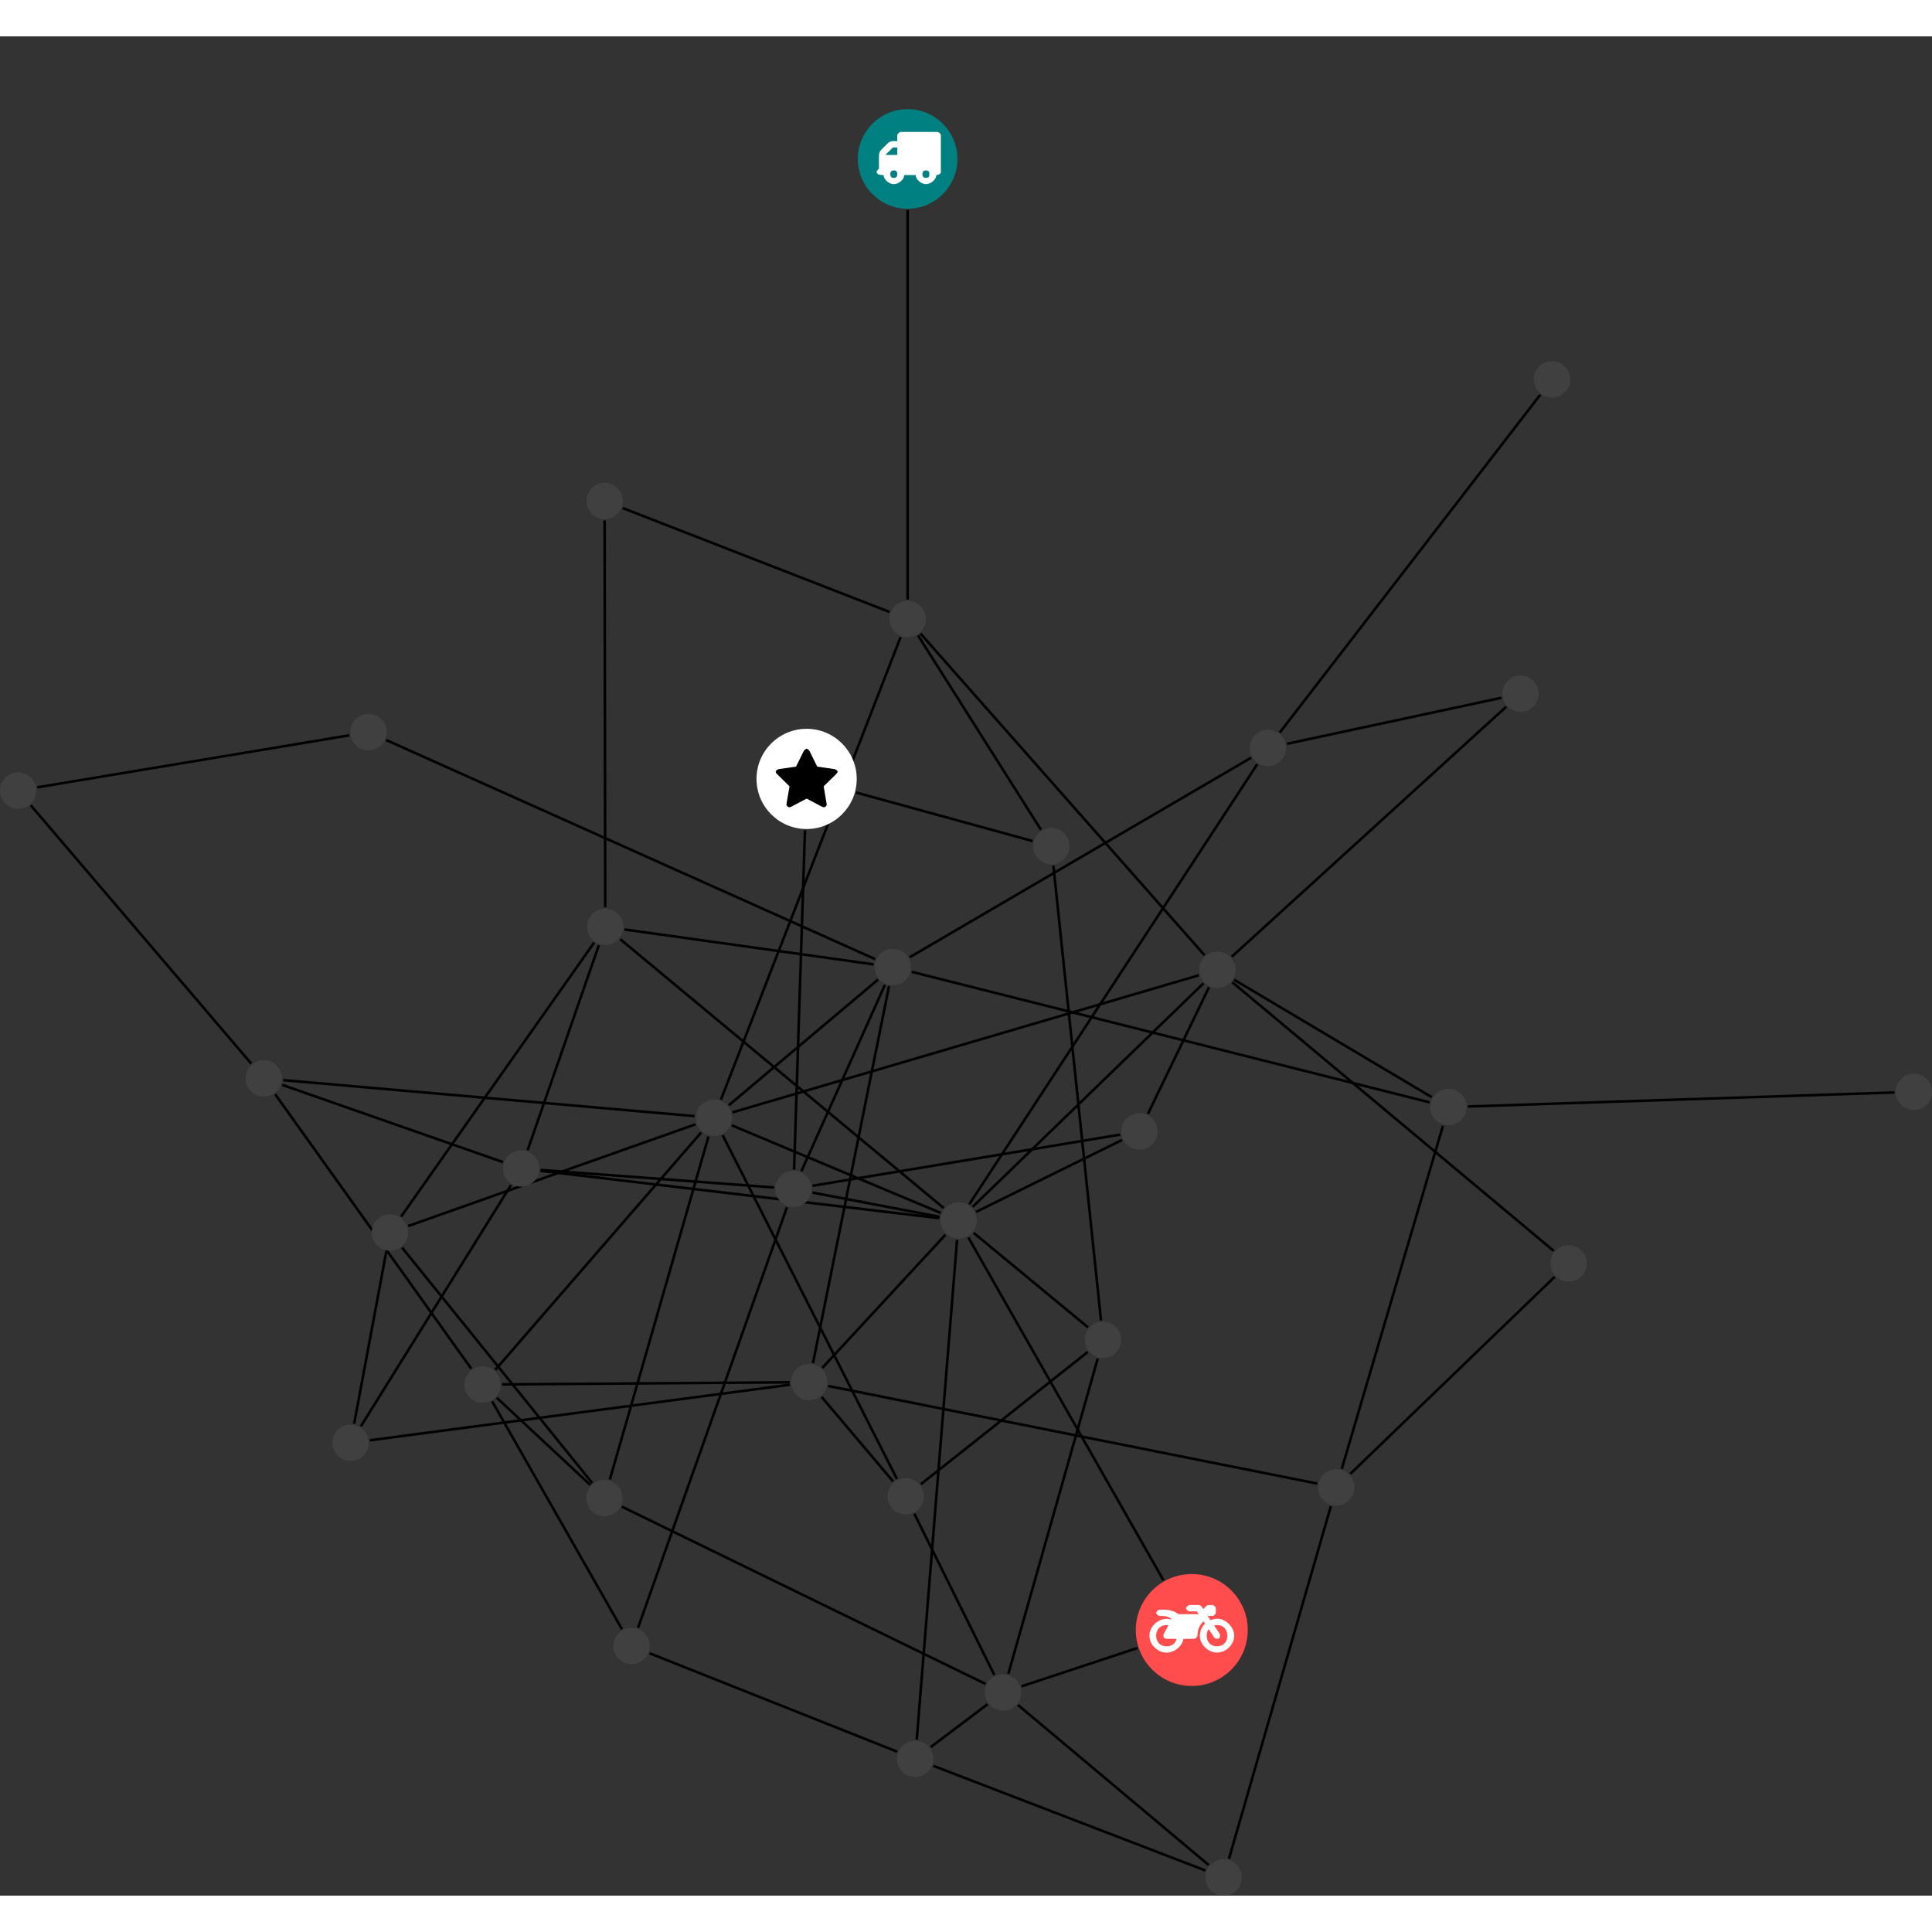 <?xml version="1.0" encoding="UTF-8"?>
<svg xmlns="http://www.w3.org/2000/svg" xmlns:xlink="http://www.w3.org/1999/xlink" width="299.833pt" height="299.833pt" viewBox="0.000 -11.292 299.833 288.542" version="1.1">
<rect x="0.000" y="-11.292" width="299.833" height="288.542" fill="#333333" stroke="none"/>
<defs>
<g>
<symbol overflow="visible" id="glyph0-0">
<path style="stroke:none;" d="M 1.422 -0.75 L 1.422 -7.922 L 3.562 -7.922 L 3.562 -0.891 L 1.422 -0.891 Z M 0.625 0 L 4.531 0 L 4.531 -8.812 L 0.438 -8.812 L 0.438 0 Z M 0.625 0 "/>
</symbol>
<symbol overflow="visible" id="glyph0-1">
<path style="stroke:none;" d="M 3.375 -0.844 C 3.375 -0.453 3.234 -0.266 2.844 -0.266 C 2.469 -0.266 2.297 -0.453 2.297 -0.844 C 2.297 -1.219 2.469 -1.422 2.844 -1.422 C 3.234 -1.422 3.375 -1.219 3.375 -0.844 Z M 1.594 -3.688 L 1.594 -3.859 C 1.594 -3.875 1.578 -3.875 1.594 -3.891 L 2.688 -4.969 C 2.703 -5 2.656 -4.984 2.688 -4.984 L 3.375 -4.984 L 3.375 -3.828 L 1.594 -3.828 Z M 8.359 -0.844 C 8.359 -0.453 8.219 -0.266 7.828 -0.266 C 7.453 -0.266 7.281 -0.453 7.281 -0.844 C 7.281 -1.219 7.453 -1.422 7.828 -1.422 C 8.219 -1.422 8.359 -1.219 8.359 -0.844 Z M 10.141 -6.891 C 10.141 -7.094 9.812 -7.391 9.609 -7.391 L 3.922 -7.391 C 3.719 -7.391 3.375 -7.094 3.375 -6.891 L 3.375 -5.969 L 2.672 -5.969 C 2.469 -5.969 2.078 -5.812 1.938 -5.672 L 0.844 -4.578 C 0.531 -4.266 0.531 -3.734 0.531 -3.328 L 0.531 -1.688 C 0.516 -1.688 0.172 -1.391 0.172 -1.203 C 0.172 -0.781 0.781 -0.703 1.062 -0.703 L 1.25 -0.703 C 1.25 -0.047 2.062 0.703 2.844 0.703 C 3.641 0.703 4.453 -0.047 4.453 -0.703 L 6.234 -0.703 C 6.234 -0.047 7.047 0.703 7.828 0.703 C 8.625 0.703 9.438 -0.047 9.438 -0.703 C 9.547 -0.703 10.141 -0.781 10.141 -1.203 Z M 10.141 -6.891 "/>
</symbol>
<symbol overflow="visible" id="glyph0-2">
<path style="stroke:none;" d="M 12.969 -2.906 C 12.844 -3.984 11.859 -5.016 10.781 -5.219 C 10.234 -5.328 9.703 -5.219 9.328 -5.031 L 8.875 -5.688 L 9.609 -5.688 C 9.812 -5.688 10.141 -5.984 10.141 -6.188 L 10.141 -6.891 C 10.141 -7.094 9.812 -7.391 9.609 -7.391 L 9.047 -7.391 C 8.969 -7.391 8.734 -7.312 8.656 -7.25 L 8.188 -6.766 L 7.891 -7.203 C 7.828 -7.281 7.594 -7.391 7.484 -7.391 L 6.078 -7.391 C 5.906 -7.391 5.547 -7.125 5.516 -6.953 C 5.484 -6.734 5.828 -6.406 6.047 -6.406 L 7.188 -6.406 L 7.484 -5.969 L 4.344 -5.969 C 4.141 -6.125 3.375 -6.672 2.141 -6.672 L 1.422 -6.672 C 1.219 -6.672 0.891 -6.375 0.891 -6.188 C 0.891 -5.984 1.219 -5.688 1.422 -5.688 L 1.781 -5.688 C 2.484 -5.688 2.906 -5.516 3.281 -5.188 L 3.25 -5.141 C 3.078 -5.188 2.797 -5.25 2.5 -5.25 C 1.109 -5.25 -0.172 -4 -0.172 -2.625 C -0.172 -1.25 1.109 0 2.5 0 C 3.75 0 4.953 -1.062 5.109 -2.141 L 6.766 -2.141 C 6.969 -2.141 7.281 -2.438 7.281 -2.625 C 7.281 -3.609 7.688 -4.391 8.219 -4.844 L 8.453 -4.5 C 7.969 -4.062 7.578 -3.203 7.672 -2.359 C 7.781 -1.172 8.969 -0.094 10.141 -0.016 C 11.703 0.094 13.156 -1.344 12.969 -2.906 Z M 2.5 -0.984 C 1.516 -0.984 0.875 -1.641 0.875 -2.625 C 0.875 -3.594 1.516 -4.281 2.5 -4.281 C 2.672 -4.281 2.844 -4.234 2.781 -4.25 L 2.047 -2.891 C 2 -2.781 2 -2.469 2.047 -2.359 C 2.125 -2.25 2.375 -2.141 2.5 -2.141 L 4.031 -2.141 C 3.891 -1.453 3.344 -0.984 2.5 -0.984 Z M 10.328 -0.984 C 9.344 -0.984 8.719 -1.641 8.719 -2.625 C 8.719 -3.109 8.859 -3.469 9.031 -3.641 L 9.906 -2.328 C 9.969 -2.219 10.203 -2.141 10.328 -2.141 C 10.391 -2.141 10.594 -2.188 10.641 -2.234 C 10.812 -2.344 10.844 -2.75 10.734 -2.922 L 9.875 -4.219 C 9.859 -4.219 10.094 -4.281 10.328 -4.281 C 11.297 -4.281 11.922 -3.594 11.922 -2.625 C 11.922 -1.641 11.297 -0.984 10.328 -0.984 Z M 10.328 -0.984 "/>
</symbol>
<symbol overflow="visible" id="glyph0-3">
<path style="stroke:none;" d="M 9.438 -5.078 C 9.438 -5.25 9.078 -5.453 8.938 -5.469 L 6.266 -5.859 L 5.078 -8.266 C 5.031 -8.375 4.75 -8.641 4.625 -8.641 C 4.5 -8.641 4.234 -8.375 4.172 -8.266 L 2.984 -5.859 L 0.312 -5.469 C 0.172 -5.453 -0.172 -5.25 -0.172 -5.078 C -0.172 -4.969 -0.062 -4.781 0.016 -4.719 L 1.969 -2.797 L 1.5 -0.062 C 1.5 -0.016 1.5 0.016 1.5 0.047 C 1.5 0.203 1.75 0.453 1.906 0.453 C 1.984 0.453 2.188 0.406 2.25 0.359 L 4.625 -0.891 L 7 0.359 C 7.062 0.406 7.266 0.453 7.344 0.453 C 7.5 0.453 7.75 0.203 7.75 0.047 C 7.75 0.016 7.75 -0.016 7.734 -0.062 L 7.266 -2.797 L 9.234 -4.719 C 9.297 -4.781 9.438 -4.969 9.438 -5.078 Z M 9.438 -5.078 "/>
</symbol>
</g>
<clipPath id="clip1">
  <path d="M 185 211 L 213 211 L 213 277.25 L 185 277.25 Z M 185 211 "/>
</clipPath>
<clipPath id="clip2">
  <path d="M 152 242 L 194 242 L 194 277.25 L 152 277.25 Z M 152 242 "/>
</clipPath>
<clipPath id="clip3">
  <path d="M 139 251 L 193 251 L 193 277.25 L 139 277.25 Z M 139 251 "/>
</clipPath>
<clipPath id="clip4">
  <path d="M 222 146 L 299.832 146 L 299.832 161 L 222 161 Z M 222 146 "/>
</clipPath>
<clipPath id="clip5">
  <path d="M 187 271 L 193 271 L 193 277.25 L 187 277.25 Z M 187 271 "/>
</clipPath>
<clipPath id="clip6">
  <path d="M 294 149 L 299.832 149 L 299.832 156 L 294 156 Z M 294 149 "/>
</clipPath>
</defs>
<g id="surface1">
<path style="fill:none;stroke-width:0.399;stroke-linecap:butt;stroke-linejoin:miter;stroke:rgb(0%,0%,0%);stroke-opacity:1;stroke-miterlimit:10;" d="M -0.001 -7.927 L -0.001 -68.38 " transform="matrix(1,0,0,-1,140.856,7.729)"/>
<path style="fill:none;stroke-width:0.399;stroke-linecap:butt;stroke-linejoin:miter;stroke:rgb(0%,0%,0%);stroke-opacity:1;stroke-miterlimit:10;" d="M 33.003 -151.416 L -14.743 -159.353 " transform="matrix(1,0,0,-1,140.856,7.729)"/>
<path style="fill:none;stroke-width:0.399;stroke-linecap:butt;stroke-linejoin:miter;stroke:rgb(0%,0%,0%);stroke-opacity:1;stroke-miterlimit:10;" d="M 33.273 -152.251 L 10.624 -163.408 " transform="matrix(1,0,0,-1,140.856,7.729)"/>
<path style="fill:none;stroke-width:0.399;stroke-linecap:butt;stroke-linejoin:miter;stroke:rgb(0%,0%,0%);stroke-opacity:1;stroke-miterlimit:10;" d="M 37.292 -148.201 L 46.769 -128.556 " transform="matrix(1,0,0,-1,140.856,7.729)"/>
<path style="fill:none;stroke-width:0.399;stroke-linecap:butt;stroke-linejoin:miter;stroke:rgb(0%,0%,0%);stroke-opacity:1;stroke-miterlimit:10;" d="M -4.594 -127.361 L -27.758 -146.869 " transform="matrix(1,0,0,-1,140.856,7.729)"/>
<path style="fill:none;stroke-width:0.399;stroke-linecap:butt;stroke-linejoin:miter;stroke:rgb(0%,0%,0%);stroke-opacity:1;stroke-miterlimit:10;" d="M -2.883 -128.376 L -14.688 -186.876 " transform="matrix(1,0,0,-1,140.856,7.729)"/>
<path style="fill:none;stroke-width:0.399;stroke-linecap:butt;stroke-linejoin:miter;stroke:rgb(0%,0%,0%);stroke-opacity:1;stroke-miterlimit:10;" d="M -3.52 -128.173 L -16.485 -157.091 " transform="matrix(1,0,0,-1,140.856,7.729)"/>
<path style="fill:none;stroke-width:0.399;stroke-linecap:butt;stroke-linejoin:miter;stroke:rgb(0%,0%,0%);stroke-opacity:1;stroke-miterlimit:10;" d="M 0.32 -123.896 L 53.316 -92.919 " transform="matrix(1,0,0,-1,140.856,7.729)"/>
<path style="fill:none;stroke-width:0.399;stroke-linecap:butt;stroke-linejoin:miter;stroke:rgb(0%,0%,0%);stroke-opacity:1;stroke-miterlimit:10;" d="M 0.64 -126.158 L 81.007 -146.412 " transform="matrix(1,0,0,-1,140.856,7.729)"/>
<path style="fill:none;stroke-width:0.399;stroke-linecap:butt;stroke-linejoin:miter;stroke:rgb(0%,0%,0%);stroke-opacity:1;stroke-miterlimit:10;" d="M -5.04 -124.185 L -80.915 -90.185 " transform="matrix(1,0,0,-1,140.856,7.729)"/>
<path style="fill:none;stroke-width:0.399;stroke-linecap:butt;stroke-linejoin:miter;stroke:rgb(0%,0%,0%);stroke-opacity:1;stroke-miterlimit:10;" d="M -5.274 -124.998 L -43.934 -119.58 " transform="matrix(1,0,0,-1,140.856,7.729)"/>
<path style="fill:none;stroke-width:0.399;stroke-linecap:butt;stroke-linejoin:miter;stroke:rgb(0%,0%,0%);stroke-opacity:1;stroke-miterlimit:10;" d="M 35.66 -231.095 L 17.671 -237.044 " transform="matrix(1,0,0,-1,140.856,7.729)"/>
<path style="fill:none;stroke-width:0.399;stroke-linecap:butt;stroke-linejoin:miter;stroke:rgb(0%,0%,0%);stroke-opacity:1;stroke-miterlimit:10;" d="M 39.703 -220.58 L 9.414 -167.365 " transform="matrix(1,0,0,-1,140.856,7.729)"/>
<path style="fill:none;stroke-width:0.399;stroke-linecap:butt;stroke-linejoin:miter;stroke:rgb(0%,0%,0%);stroke-opacity:1;stroke-miterlimit:10;" d="M 30.015 -180.263 L 22.621 -109.662 " transform="matrix(1,0,0,-1,140.856,7.729)"/>
<path style="fill:none;stroke-width:0.399;stroke-linecap:butt;stroke-linejoin:miter;stroke:rgb(0%,0%,0%);stroke-opacity:1;stroke-miterlimit:10;" d="M 27.968 -185.138 L 2.062 -205.669 " transform="matrix(1,0,0,-1,140.856,7.729)"/>
<path style="fill:none;stroke-width:0.399;stroke-linecap:butt;stroke-linejoin:miter;stroke:rgb(0%,0%,0%);stroke-opacity:1;stroke-miterlimit:10;" d="M 29.507 -186.169 L 15.632 -235.091 " transform="matrix(1,0,0,-1,140.856,7.729)"/>
<path style="fill:none;stroke-width:0.399;stroke-linecap:butt;stroke-linejoin:miter;stroke:rgb(0%,0%,0%);stroke-opacity:1;stroke-miterlimit:10;" d="M 28.007 -181.341 L 10.246 -166.666 " transform="matrix(1,0,0,-1,140.856,7.729)"/>
<path style="fill:none;stroke-width:0.399;stroke-linecap:butt;stroke-linejoin:miter;stroke:rgb(0%,0%,0%);stroke-opacity:1;stroke-miterlimit:10;" d="M -28.973 -145.998 L -1.094 -74.212 " transform="matrix(1,0,0,-1,140.856,7.729)"/>
<path style="fill:none;stroke-width:0.399;stroke-linecap:butt;stroke-linejoin:miter;stroke:rgb(0%,0%,0%);stroke-opacity:1;stroke-miterlimit:10;" d="M -32.915 -149.818 L -77.508 -165.603 " transform="matrix(1,0,0,-1,140.856,7.729)"/>
<path style="fill:none;stroke-width:0.399;stroke-linecap:butt;stroke-linejoin:miter;stroke:rgb(0%,0%,0%);stroke-opacity:1;stroke-miterlimit:10;" d="M -33.075 -148.548 L -96.895 -142.962 " transform="matrix(1,0,0,-1,140.856,7.729)"/>
<path style="fill:none;stroke-width:0.399;stroke-linecap:butt;stroke-linejoin:miter;stroke:rgb(0%,0%,0%);stroke-opacity:1;stroke-miterlimit:10;" d="M -28.704 -151.505 L -1.665 -204.853 " transform="matrix(1,0,0,-1,140.856,7.729)"/>
<path style="fill:none;stroke-width:0.399;stroke-linecap:butt;stroke-linejoin:miter;stroke:rgb(0%,0%,0%);stroke-opacity:1;stroke-miterlimit:10;" d="M -32.044 -151.091 L -63.989 -187.923 " transform="matrix(1,0,0,-1,140.856,7.729)"/>
<path style="fill:none;stroke-width:0.399;stroke-linecap:butt;stroke-linejoin:miter;stroke:rgb(0%,0%,0%);stroke-opacity:1;stroke-miterlimit:10;" d="M -27.286 -149.978 L 5.136 -163.576 " transform="matrix(1,0,0,-1,140.856,7.729)"/>
<path style="fill:none;stroke-width:0.399;stroke-linecap:butt;stroke-linejoin:miter;stroke:rgb(0%,0%,0%);stroke-opacity:1;stroke-miterlimit:10;" d="M -27.172 -147.962 L 45.187 -126.689 " transform="matrix(1,0,0,-1,140.856,7.729)"/>
<path style="fill:none;stroke-width:0.399;stroke-linecap:butt;stroke-linejoin:miter;stroke:rgb(0%,0%,0%);stroke-opacity:1;stroke-miterlimit:10;" d="M -30.903 -151.712 L -46.211 -204.939 " transform="matrix(1,0,0,-1,140.856,7.729)"/>
<path style="fill:none;stroke-width:0.399;stroke-linecap:butt;stroke-linejoin:miter;stroke:rgb(0%,0%,0%);stroke-opacity:1;stroke-miterlimit:10;" d="M 1.613 -73.947 L 20.695 -104.111 " transform="matrix(1,0,0,-1,140.856,7.729)"/>
<path style="fill:none;stroke-width:0.399;stroke-linecap:butt;stroke-linejoin:miter;stroke:rgb(0%,0%,0%);stroke-opacity:1;stroke-miterlimit:10;" d="M -2.813 -70.302 L -44.215 -54.181 " transform="matrix(1,0,0,-1,140.856,7.729)"/>
<path style="fill:none;stroke-width:0.399;stroke-linecap:butt;stroke-linejoin:miter;stroke:rgb(0%,0%,0%);stroke-opacity:1;stroke-miterlimit:10;" d="M 1.996 -73.658 L 46.085 -123.58 " transform="matrix(1,0,0,-1,140.856,7.729)"/>
<path style="fill:none;stroke-width:0.399;stroke-linecap:butt;stroke-linejoin:miter;stroke:rgb(0%,0%,0%);stroke-opacity:1;stroke-miterlimit:10;" d="M -7.985 -98.33 L 19.398 -105.861 " transform="matrix(1,0,0,-1,140.856,7.729)"/>
<path style="fill:none;stroke-width:0.399;stroke-linecap:butt;stroke-linejoin:miter;stroke:rgb(0%,0%,0%);stroke-opacity:1;stroke-miterlimit:10;" d="M -15.93 -104.185 L -17.622 -156.83 " transform="matrix(1,0,0,-1,140.856,7.729)"/>
<g clip-path="url(#clip1)" clip-rule="nonzero">
<path style="fill:none;stroke-width:0.399;stroke-linecap:butt;stroke-linejoin:miter;stroke:rgb(0%,0%,0%);stroke-opacity:1;stroke-miterlimit:10;" d="M 49.867 -263.806 L 65.691 -209.068 " transform="matrix(1,0,0,-1,140.856,7.729)"/>
</g>
<g clip-path="url(#clip2)" clip-rule="nonzero">
<path style="fill:none;stroke-width:0.399;stroke-linecap:butt;stroke-linejoin:miter;stroke:rgb(0%,0%,0%);stroke-opacity:1;stroke-miterlimit:10;" d="M 46.718 -264.767 L 17.121 -239.931 " transform="matrix(1,0,0,-1,140.856,7.729)"/>
</g>
<g clip-path="url(#clip3)" clip-rule="nonzero">
<path style="fill:none;stroke-width:0.399;stroke-linecap:butt;stroke-linejoin:miter;stroke:rgb(0%,0%,0%);stroke-opacity:1;stroke-miterlimit:10;" d="M 46.214 -265.623 L 3.992 -249.38 " transform="matrix(1,0,0,-1,140.856,7.729)"/>
</g>
<path style="fill:none;stroke-width:0.399;stroke-linecap:butt;stroke-linejoin:miter;stroke:rgb(0%,0%,0%);stroke-opacity:1;stroke-miterlimit:10;" d="M -41.836 -227.947 L -18.727 -162.693 " transform="matrix(1,0,0,-1,140.856,7.729)"/>
<path style="fill:none;stroke-width:0.399;stroke-linecap:butt;stroke-linejoin:miter;stroke:rgb(0%,0%,0%);stroke-opacity:1;stroke-miterlimit:10;" d="M -44.336 -228.169 L -64.473 -192.826 " transform="matrix(1,0,0,-1,140.856,7.729)"/>
<path style="fill:none;stroke-width:0.399;stroke-linecap:butt;stroke-linejoin:miter;stroke:rgb(0%,0%,0%);stroke-opacity:1;stroke-miterlimit:10;" d="M -40.04 -231.908 L -1.629 -247.181 " transform="matrix(1,0,0,-1,140.856,7.729)"/>
<path style="fill:none;stroke-width:0.399;stroke-linecap:butt;stroke-linejoin:miter;stroke:rgb(0%,0%,0%);stroke-opacity:1;stroke-miterlimit:10;" d="M -18.274 -190.232 L -83.458 -198.857 " transform="matrix(1,0,0,-1,140.856,7.729)"/>
<path style="fill:none;stroke-width:0.399;stroke-linecap:butt;stroke-linejoin:miter;stroke:rgb(0%,0%,0%);stroke-opacity:1;stroke-miterlimit:10;" d="M -13.336 -192.138 L -2.251 -205.24 " transform="matrix(1,0,0,-1,140.856,7.729)"/>
<path style="fill:none;stroke-width:0.399;stroke-linecap:butt;stroke-linejoin:miter;stroke:rgb(0%,0%,0%);stroke-opacity:1;stroke-miterlimit:10;" d="M -12.325 -190.427 L 63.57 -205.576 " transform="matrix(1,0,0,-1,140.856,7.729)"/>
<path style="fill:none;stroke-width:0.399;stroke-linecap:butt;stroke-linejoin:miter;stroke:rgb(0%,0%,0%);stroke-opacity:1;stroke-miterlimit:10;" d="M -18.301 -189.857 L -62.95 -190.181 " transform="matrix(1,0,0,-1,140.856,7.729)"/>
<path style="fill:none;stroke-width:0.399;stroke-linecap:butt;stroke-linejoin:miter;stroke:rgb(0%,0%,0%);stroke-opacity:1;stroke-miterlimit:10;" d="M -13.235 -187.619 L 5.871 -166.958 " transform="matrix(1,0,0,-1,140.856,7.729)"/>
<path style="fill:none;stroke-width:0.399;stroke-linecap:butt;stroke-linejoin:miter;stroke:rgb(0%,0%,0%);stroke-opacity:1;stroke-miterlimit:10;" d="M -80.907 -169.576 L -85.895 -196.287 " transform="matrix(1,0,0,-1,140.856,7.729)"/>
<path style="fill:none;stroke-width:0.399;stroke-linecap:butt;stroke-linejoin:miter;stroke:rgb(0%,0%,0%);stroke-opacity:1;stroke-miterlimit:10;" d="M -78.614 -164.142 L -48.661 -121.626 " transform="matrix(1,0,0,-1,140.856,7.729)"/>
<path style="fill:none;stroke-width:0.399;stroke-linecap:butt;stroke-linejoin:miter;stroke:rgb(0%,0%,0%);stroke-opacity:1;stroke-miterlimit:10;" d="M -78.454 -168.958 L -48.942 -205.494 " transform="matrix(1,0,0,-1,140.856,7.729)"/>
<path style="fill:none;stroke-width:0.399;stroke-linecap:butt;stroke-linejoin:miter;stroke:rgb(0%,0%,0%);stroke-opacity:1;stroke-miterlimit:10;" d="M 100.417 -173.494 L 68.699 -204.072 " transform="matrix(1,0,0,-1,140.856,7.729)"/>
<path style="fill:none;stroke-width:0.399;stroke-linecap:butt;stroke-linejoin:miter;stroke:rgb(0%,0%,0%);stroke-opacity:1;stroke-miterlimit:10;" d="M 100.273 -169.466 L 50.398 -127.775 " transform="matrix(1,0,0,-1,140.856,7.729)"/>
<path style="fill:none;stroke-width:0.399;stroke-linecap:butt;stroke-linejoin:miter;stroke:rgb(0%,0%,0%);stroke-opacity:1;stroke-miterlimit:10;" d="M -136.079 -100.314 L -101.86 -140.404 " transform="matrix(1,0,0,-1,140.856,7.729)"/>
<path style="fill:none;stroke-width:0.399;stroke-linecap:butt;stroke-linejoin:miter;stroke:rgb(0%,0%,0%);stroke-opacity:1;stroke-miterlimit:10;" d="M -135.063 -97.521 L -86.645 -89.447 " transform="matrix(1,0,0,-1,140.856,7.729)"/>
<path style="fill:none;stroke-width:0.399;stroke-linecap:butt;stroke-linejoin:miter;stroke:rgb(0%,0%,0%);stroke-opacity:1;stroke-miterlimit:10;" d="M -20.727 -159.623 L -56.95 -156.904 " transform="matrix(1,0,0,-1,140.856,7.729)"/>
<path style="fill:none;stroke-width:0.399;stroke-linecap:butt;stroke-linejoin:miter;stroke:rgb(0%,0%,0%);stroke-opacity:1;stroke-miterlimit:10;" d="M -14.754 -160.412 L 4.957 -164.177 " transform="matrix(1,0,0,-1,140.856,7.729)"/>
<path style="fill:none;stroke-width:0.399;stroke-linecap:butt;stroke-linejoin:miter;stroke:rgb(0%,0%,0%);stroke-opacity:1;stroke-miterlimit:10;" d="M 58.871 -90.767 L 92.175 -83.619 " transform="matrix(1,0,0,-1,140.856,7.729)"/>
<path style="fill:none;stroke-width:0.399;stroke-linecap:butt;stroke-linejoin:miter;stroke:rgb(0%,0%,0%);stroke-opacity:1;stroke-miterlimit:10;" d="M 57.765 -89.009 L 98.179 -36.595 " transform="matrix(1,0,0,-1,140.856,7.729)"/>
<path style="fill:none;stroke-width:0.399;stroke-linecap:butt;stroke-linejoin:miter;stroke:rgb(0%,0%,0%);stroke-opacity:1;stroke-miterlimit:10;" d="M 54.269 -93.923 L 9.57 -162.22 " transform="matrix(1,0,0,-1,140.856,7.729)"/>
<path style="fill:none;stroke-width:0.399;stroke-linecap:butt;stroke-linejoin:miter;stroke:rgb(0%,0%,0%);stroke-opacity:1;stroke-miterlimit:10;" d="M 92.894 -85.017 L 50.312 -123.806 " transform="matrix(1,0,0,-1,140.856,7.729)"/>
<path style="fill:none;stroke-width:0.399;stroke-linecap:butt;stroke-linejoin:miter;stroke:rgb(0%,0%,0%);stroke-opacity:1;stroke-miterlimit:10;" d="M -97.055 -143.697 L -62.805 -155.681 " transform="matrix(1,0,0,-1,140.856,7.729)"/>
<path style="fill:none;stroke-width:0.399;stroke-linecap:butt;stroke-linejoin:miter;stroke:rgb(0%,0%,0%);stroke-opacity:1;stroke-miterlimit:10;" d="M -98.149 -145.154 L -67.719 -187.748 " transform="matrix(1,0,0,-1,140.856,7.729)"/>
<g clip-path="url(#clip4)" clip-rule="nonzero">
<path style="fill:none;stroke-width:0.399;stroke-linecap:butt;stroke-linejoin:miter;stroke:rgb(0%,0%,0%);stroke-opacity:1;stroke-miterlimit:10;" d="M 86.953 -147.052 L 153.144 -144.876 " transform="matrix(1,0,0,-1,140.856,7.729)"/>
</g>
<path style="fill:none;stroke-width:0.399;stroke-linecap:butt;stroke-linejoin:miter;stroke:rgb(0%,0%,0%);stroke-opacity:1;stroke-miterlimit:10;" d="M 83.082 -150.044 L 67.382 -203.271 " transform="matrix(1,0,0,-1,140.856,7.729)"/>
<path style="fill:none;stroke-width:0.399;stroke-linecap:butt;stroke-linejoin:miter;stroke:rgb(0%,0%,0%);stroke-opacity:1;stroke-miterlimit:10;" d="M 81.343 -145.611 L 50.675 -127.38 " transform="matrix(1,0,0,-1,140.856,7.729)"/>
<path style="fill:none;stroke-width:0.399;stroke-linecap:butt;stroke-linejoin:miter;stroke:rgb(0%,0%,0%);stroke-opacity:1;stroke-miterlimit:10;" d="M -47.024 -56.103 L -46.93 -116.142 " transform="matrix(1,0,0,-1,140.856,7.729)"/>
<path style="fill:none;stroke-width:0.399;stroke-linecap:butt;stroke-linejoin:miter;stroke:rgb(0%,0%,0%);stroke-opacity:1;stroke-miterlimit:10;" d="M -61.551 -159.244 L -84.852 -196.689 " transform="matrix(1,0,0,-1,140.856,7.729)"/>
<path style="fill:none;stroke-width:0.399;stroke-linecap:butt;stroke-linejoin:miter;stroke:rgb(0%,0%,0%);stroke-opacity:1;stroke-miterlimit:10;" d="M -56.961 -157.037 L 4.921 -164.388 " transform="matrix(1,0,0,-1,140.856,7.729)"/>
<path style="fill:none;stroke-width:0.399;stroke-linecap:butt;stroke-linejoin:miter;stroke:rgb(0%,0%,0%);stroke-opacity:1;stroke-miterlimit:10;" d="M -58.969 -153.83 L -47.915 -122.013 " transform="matrix(1,0,0,-1,140.856,7.729)"/>
<path style="fill:none;stroke-width:0.399;stroke-linecap:butt;stroke-linejoin:miter;stroke:rgb(0%,0%,0%);stroke-opacity:1;stroke-miterlimit:10;" d="M 1.039 -210.248 L 13.464 -235.291 " transform="matrix(1,0,0,-1,140.856,7.729)"/>
<path style="fill:none;stroke-width:0.399;stroke-linecap:butt;stroke-linejoin:miter;stroke:rgb(0%,0%,0%);stroke-opacity:1;stroke-miterlimit:10;" d="M 12.093 -236.669 L -44.333 -209.162 " transform="matrix(1,0,0,-1,140.856,7.729)"/>
<path style="fill:none;stroke-width:0.399;stroke-linecap:butt;stroke-linejoin:miter;stroke:rgb(0%,0%,0%);stroke-opacity:1;stroke-miterlimit:10;" d="M 12.402 -239.814 L 3.582 -246.478 " transform="matrix(1,0,0,-1,140.856,7.729)"/>
<path style="fill:none;stroke-width:0.399;stroke-linecap:butt;stroke-linejoin:miter;stroke:rgb(0%,0%,0%);stroke-opacity:1;stroke-miterlimit:10;" d="M -63.758 -192.259 L -49.251 -205.783 " transform="matrix(1,0,0,-1,140.856,7.729)"/>
<path style="fill:none;stroke-width:0.399;stroke-linecap:butt;stroke-linejoin:miter;stroke:rgb(0%,0%,0%);stroke-opacity:1;stroke-miterlimit:10;" d="M 5.597 -162.814 L -44.602 -121.087 " transform="matrix(1,0,0,-1,140.856,7.729)"/>
<path style="fill:none;stroke-width:0.399;stroke-linecap:butt;stroke-linejoin:miter;stroke:rgb(0%,0%,0%);stroke-opacity:1;stroke-miterlimit:10;" d="M 10.085 -162.642 L 45.914 -127.939 " transform="matrix(1,0,0,-1,140.856,7.729)"/>
<path style="fill:none;stroke-width:0.399;stroke-linecap:butt;stroke-linejoin:miter;stroke:rgb(0%,0%,0%);stroke-opacity:1;stroke-miterlimit:10;" d="M 7.675 -167.751 L 1.417 -245.291 " transform="matrix(1,0,0,-1,140.856,7.729)"/>
<path style=" stroke:none;fill-rule:nonzero;fill:rgb(0%,50%,50%);fill-opacity:1;" d="M 148.586 7.73 C 148.586 3.461 145.125 0 140.855 0 C 136.586 0 133.129 3.461 133.129 7.73 C 133.129 11.996 136.586 15.457 140.855 15.457 C 145.125 15.457 148.586 11.996 148.586 7.73 Z M 148.586 7.73 "/>
<g style="fill:rgb(100%,100%,100%);fill-opacity:1;">
  <use xlink:href="#glyph0-1" x="135.874" y="10.932"/>
</g>
<path style=" stroke:none;fill-rule:nonzero;fill:rgb(25%,25%,25%);fill-opacity:1;" d="M 179.656 158.645 C 179.656 157.09 178.395 155.828 176.836 155.828 C 175.281 155.828 174.02 157.09 174.02 158.645 C 174.02 160.203 175.281 161.465 176.836 161.465 C 178.395 161.465 179.656 160.203 179.656 158.645 Z M 179.656 158.645 "/>
<path style=" stroke:none;fill-rule:nonzero;fill:rgb(25%,25%,25%);fill-opacity:1;" d="M 141.387 133.145 C 141.387 131.59 140.125 130.328 138.57 130.328 C 137.012 130.328 135.75 131.59 135.75 133.145 C 135.75 134.703 137.012 135.965 138.57 135.965 C 140.125 135.965 141.387 134.703 141.387 133.145 Z M 141.387 133.145 "/>
<path style=" stroke:none;fill-rule:nonzero;fill:rgb(100%,29.999%,29.999%);fill-opacity:1;" d="M 193.641 236.031 C 193.641 231.23 189.75 227.344 184.953 227.344 C 180.156 227.344 176.266 231.23 176.266 236.031 C 176.266 240.828 180.156 244.715 184.953 244.715 C 189.75 244.715 193.641 240.828 193.641 236.031 Z M 193.641 236.031 "/>
<g style="fill:rgb(100%,100%,100%);fill-opacity:1;">
  <use xlink:href="#glyph0-2" x="178.553" y="239.542"/>
</g>
<path style=" stroke:none;fill-rule:nonzero;fill:rgb(25%,25%,25%);fill-opacity:1;" d="M 174.004 190.992 C 174.004 189.434 172.742 188.172 171.188 188.172 C 169.629 188.172 168.367 189.434 168.367 190.992 C 168.367 192.547 169.629 193.809 171.188 193.809 C 172.742 193.809 174.004 192.547 174.004 190.992 Z M 174.004 190.992 "/>
<path style=" stroke:none;fill-rule:nonzero;fill:rgb(25%,25%,25%);fill-opacity:1;" d="M 113.605 156.539 C 113.605 154.984 112.344 153.723 110.789 153.723 C 109.234 153.723 107.973 154.984 107.973 156.539 C 107.973 158.094 109.234 159.355 110.789 159.355 C 112.344 159.355 113.605 158.094 113.605 156.539 Z M 113.605 156.539 "/>
<path style=" stroke:none;fill-rule:nonzero;fill:rgb(25%,25%,25%);fill-opacity:1;" d="M 143.676 79.125 C 143.676 77.57 142.414 76.309 140.855 76.309 C 139.301 76.309 138.039 77.57 138.039 79.125 C 138.039 80.68 139.301 81.941 140.855 81.941 C 142.414 81.941 143.676 80.68 143.676 79.125 Z M 143.676 79.125 "/>
<path style=" stroke:none;fill-rule:nonzero;fill:rgb(100%,100%,100%);fill-opacity:1;" d="M 132.957 103.941 C 132.957 99.648 129.473 96.168 125.18 96.168 C 120.887 96.168 117.406 99.648 117.406 103.941 C 117.406 108.238 120.887 111.719 125.18 111.719 C 129.473 111.719 132.957 108.238 132.957 103.941 Z M 132.957 103.941 "/>
<g style="fill:rgb(0%,0%,0%);fill-opacity:1;">
  <use xlink:href="#glyph0-3" x="120.558" y="107.893"/>
</g>
<g clip-path="url(#clip5)" clip-rule="nonzero">
<path style=" stroke:none;fill-rule:nonzero;fill:rgb(25%,25%,25%);fill-opacity:1;" d="M 192.703 274.434 C 192.703 272.875 191.441 271.613 189.887 271.613 C 188.328 271.613 187.066 272.875 187.066 274.434 C 187.066 275.988 188.328 277.25 189.887 277.25 C 191.441 277.25 192.703 275.988 192.703 274.434 Z M 192.703 274.434 "/>
</g>
<path style=" stroke:none;fill-rule:nonzero;fill:rgb(25%,25%,25%);fill-opacity:1;" d="M 100.832 238.516 C 100.832 236.961 99.57 235.699 98.012 235.699 C 96.457 235.699 95.195 236.961 95.195 238.516 C 95.195 240.074 96.457 241.336 98.012 241.336 C 99.57 241.336 100.832 240.074 100.832 238.516 Z M 100.832 238.516 "/>
<path style=" stroke:none;fill-rule:nonzero;fill:rgb(25%,25%,25%);fill-opacity:1;" d="M 128.391 197.562 C 128.391 196.004 127.129 194.742 125.57 194.742 C 124.016 194.742 122.754 196.004 122.754 197.562 C 122.754 199.117 124.016 200.379 125.57 200.379 C 127.129 200.379 128.391 199.117 128.391 197.562 Z M 128.391 197.562 "/>
<path style=" stroke:none;fill-rule:nonzero;fill:rgb(25%,25%,25%);fill-opacity:1;" d="M 63.324 174.336 C 63.324 172.781 62.062 171.52 60.504 171.52 C 58.949 171.52 57.688 172.781 57.688 174.336 C 57.688 175.895 58.949 177.156 60.504 177.156 C 62.062 177.156 63.324 175.895 63.324 174.336 Z M 63.324 174.336 "/>
<path style=" stroke:none;fill-rule:nonzero;fill:rgb(25%,25%,25%);fill-opacity:1;" d="M 165.98 114.391 C 165.98 112.832 164.719 111.57 163.16 111.57 C 161.605 111.57 160.344 112.832 160.344 114.391 C 160.344 115.945 161.605 117.207 163.16 117.207 C 164.719 117.207 165.98 115.945 165.98 114.391 Z M 165.98 114.391 "/>
<path style=" stroke:none;fill-rule:nonzero;fill:rgb(25%,25%,25%);fill-opacity:1;" d="M 246.262 179.129 C 246.262 177.57 245 176.309 243.441 176.309 C 241.887 176.309 240.625 177.57 240.625 179.129 C 240.625 180.684 241.887 181.945 243.441 181.945 C 245 181.945 246.262 180.684 246.262 179.129 Z M 246.262 179.129 "/>
<path style=" stroke:none;fill-rule:nonzero;fill:rgb(25%,25%,25%);fill-opacity:1;" d="M 5.637 105.746 C 5.637 104.191 4.375 102.93 2.816 102.93 C 1.262 102.93 0 104.191 0 105.746 C 0 107.301 1.262 108.562 2.816 108.562 C 4.375 108.562 5.637 107.301 5.637 105.746 Z M 5.637 105.746 "/>
<path style=" stroke:none;fill-rule:nonzero;fill:rgb(25%,25%,25%);fill-opacity:1;" d="M 125.953 167.574 C 125.953 166.02 124.691 164.758 123.137 164.758 C 121.578 164.758 120.316 166.02 120.316 167.574 C 120.316 169.129 121.578 170.391 123.137 170.391 C 124.691 170.391 125.953 169.129 125.953 167.574 Z M 125.953 167.574 "/>
<path style=" stroke:none;fill-rule:nonzero;fill:rgb(25%,25%,25%);fill-opacity:1;" d="M 199.594 99.125 C 199.594 97.57 198.332 96.309 196.777 96.309 C 195.219 96.309 193.957 97.57 193.957 99.125 C 193.957 100.684 195.219 101.945 196.777 101.945 C 198.332 101.945 199.594 100.684 199.594 99.125 Z M 199.594 99.125 "/>
<path style=" stroke:none;fill-rule:nonzero;fill:rgb(25%,25%,25%);fill-opacity:1;" d="M 238.797 90.711 C 238.797 89.156 237.535 87.895 235.98 87.895 C 234.422 87.895 233.16 89.156 233.16 90.711 C 233.16 92.27 234.422 93.531 235.98 93.531 C 237.535 93.531 238.797 92.27 238.797 90.711 Z M 238.797 90.711 "/>
<path style=" stroke:none;fill-rule:nonzero;fill:rgb(25%,25%,25%);fill-opacity:1;" d="M 43.773 150.426 C 43.773 148.871 42.512 147.609 40.953 147.609 C 39.398 147.609 38.137 148.871 38.137 150.426 C 38.137 151.98 39.398 153.242 40.953 153.242 C 42.512 153.242 43.773 151.98 43.773 150.426 Z M 43.773 150.426 "/>
<path style=" stroke:none;fill-rule:nonzero;fill:rgb(25%,25%,25%);fill-opacity:1;" d="M 227.609 154.879 C 227.609 153.32 226.348 152.059 224.789 152.059 C 223.234 152.059 221.973 153.32 221.973 154.879 C 221.973 156.434 223.234 157.695 224.789 157.695 C 226.348 157.695 227.609 156.434 227.609 154.879 Z M 227.609 154.879 "/>
<path style=" stroke:none;fill-rule:nonzero;fill:rgb(25%,25%,25%);fill-opacity:1;" d="M 96.648 60.812 C 96.648 59.258 95.387 57.996 93.828 57.996 C 92.273 57.996 91.012 59.258 91.012 60.812 C 91.012 62.371 92.273 63.633 93.828 63.633 C 95.387 63.633 96.648 62.371 96.648 60.812 Z M 96.648 60.812 "/>
<path style=" stroke:none;fill-rule:nonzero;fill:rgb(25%,25%,25%);fill-opacity:1;" d="M 83.719 164.406 C 83.719 162.852 82.457 161.59 80.898 161.59 C 79.344 161.59 78.082 162.852 78.082 164.406 C 78.082 165.965 79.344 167.227 80.898 167.227 C 82.457 167.227 83.719 165.965 83.719 164.406 Z M 83.719 164.406 "/>
<g clip-path="url(#clip6)" clip-rule="nonzero">
<path style=" stroke:none;fill-rule:nonzero;fill:rgb(25%,25%,25%);fill-opacity:1;" d="M 299.832 152.508 C 299.832 150.949 298.57 149.688 297.016 149.688 C 295.457 149.688 294.195 150.949 294.195 152.508 C 294.195 154.062 295.457 155.324 297.016 155.324 C 298.57 155.324 299.832 154.062 299.832 152.508 Z M 299.832 152.508 "/>
</g>
<path style=" stroke:none;fill-rule:nonzero;fill:rgb(25%,25%,25%);fill-opacity:1;" d="M 57.227 206.977 C 57.227 205.422 55.965 204.16 54.41 204.16 C 52.852 204.16 51.59 205.422 51.59 206.977 C 51.59 208.535 52.852 209.797 54.41 209.797 C 55.965 209.797 57.227 208.535 57.227 206.977 Z M 57.227 206.977 "/>
<path style=" stroke:none;fill-rule:nonzero;fill:rgb(25%,25%,25%);fill-opacity:1;" d="M 143.375 215.27 C 143.375 213.715 142.113 212.453 140.555 212.453 C 139 212.453 137.738 213.715 137.738 215.27 C 137.738 216.828 139 218.09 140.555 218.09 C 142.113 218.09 143.375 216.828 143.375 215.27 Z M 143.375 215.27 "/>
<path style=" stroke:none;fill-rule:nonzero;fill:rgb(25%,25%,25%);fill-opacity:1;" d="M 210.199 213.895 C 210.199 212.336 208.938 211.074 207.383 211.074 C 205.824 211.074 204.562 212.336 204.562 213.895 C 204.562 215.449 205.824 216.711 207.383 216.711 C 208.938 216.711 210.199 215.449 210.199 213.895 Z M 210.199 213.895 "/>
<path style=" stroke:none;fill-rule:nonzero;fill:rgb(25%,25%,25%);fill-opacity:1;" d="M 158.48 245.719 C 158.48 244.164 157.219 242.902 155.664 242.902 C 154.105 242.902 152.844 244.164 152.844 245.719 C 152.844 247.273 154.105 248.535 155.664 248.535 C 157.219 248.535 158.48 247.273 158.48 245.719 Z M 158.48 245.719 "/>
<path style=" stroke:none;fill-rule:nonzero;fill:rgb(25%,25%,25%);fill-opacity:1;" d="M 60.004 96.68 C 60.004 95.121 58.742 93.859 57.188 93.859 C 55.629 93.859 54.367 95.121 54.367 96.68 C 54.367 98.234 55.629 99.496 57.188 99.496 C 58.742 99.496 60.004 98.234 60.004 96.68 Z M 60.004 96.68 "/>
<path style=" stroke:none;fill-rule:nonzero;fill:rgb(25%,25%,25%);fill-opacity:1;" d="M 243.691 41.934 C 243.691 40.375 242.43 39.113 240.875 39.113 C 239.316 39.113 238.055 40.375 238.055 41.934 C 238.055 43.488 239.316 44.75 240.875 44.75 C 242.43 44.75 243.691 43.488 243.691 41.934 Z M 243.691 41.934 "/>
<path style=" stroke:none;fill-rule:nonzero;fill:rgb(25%,25%,25%);fill-opacity:1;" d="M 77.707 197.93 C 77.707 196.375 76.445 195.113 74.891 195.113 C 73.332 195.113 72.07 196.375 72.07 197.93 C 72.07 199.488 73.332 200.75 74.891 200.75 C 76.445 200.75 77.707 199.488 77.707 197.93 Z M 77.707 197.93 "/>
<path style=" stroke:none;fill-rule:nonzero;fill:rgb(25%,25%,25%);fill-opacity:1;" d="M 151.594 172.469 C 151.594 170.914 150.332 169.652 148.773 169.652 C 147.219 169.652 145.957 170.914 145.957 172.469 C 145.957 174.027 147.219 175.289 148.773 175.289 C 150.332 175.289 151.594 174.027 151.594 172.469 Z M 151.594 172.469 "/>
<path style=" stroke:none;fill-rule:nonzero;fill:rgb(25%,25%,25%);fill-opacity:1;" d="M 96.75 126.887 C 96.75 125.332 95.488 124.07 93.934 124.07 C 92.375 124.07 91.113 125.332 91.113 126.887 C 91.113 128.445 92.375 129.707 93.934 129.707 C 95.488 129.707 96.75 128.445 96.75 126.887 Z M 96.75 126.887 "/>
<path style=" stroke:none;fill-rule:nonzero;fill:rgb(25%,25%,25%);fill-opacity:1;" d="M 191.754 133.566 C 191.754 132.012 190.492 130.75 188.938 130.75 C 187.379 130.75 186.117 132.012 186.117 133.566 C 186.117 135.125 187.379 136.387 188.938 136.387 C 190.492 136.387 191.754 135.125 191.754 133.566 Z M 191.754 133.566 "/>
<path style=" stroke:none;fill-rule:nonzero;fill:rgb(25%,25%,25%);fill-opacity:1;" d="M 96.629 215.566 C 96.629 214.008 95.367 212.746 93.812 212.746 C 92.254 212.746 90.992 214.008 90.992 215.566 C 90.992 217.121 92.254 218.383 93.812 218.383 C 95.367 218.383 96.629 217.121 96.629 215.566 Z M 96.629 215.566 "/>
<path style=" stroke:none;fill-rule:nonzero;fill:rgb(25%,25%,25%);fill-opacity:1;" d="M 144.848 256.023 C 144.848 254.469 143.586 253.207 142.027 253.207 C 140.473 253.207 139.211 254.469 139.211 256.023 C 139.211 257.582 140.473 258.844 142.027 258.844 C 143.586 258.844 144.848 257.582 144.848 256.023 Z M 144.848 256.023 "/>
</g>
</svg>
